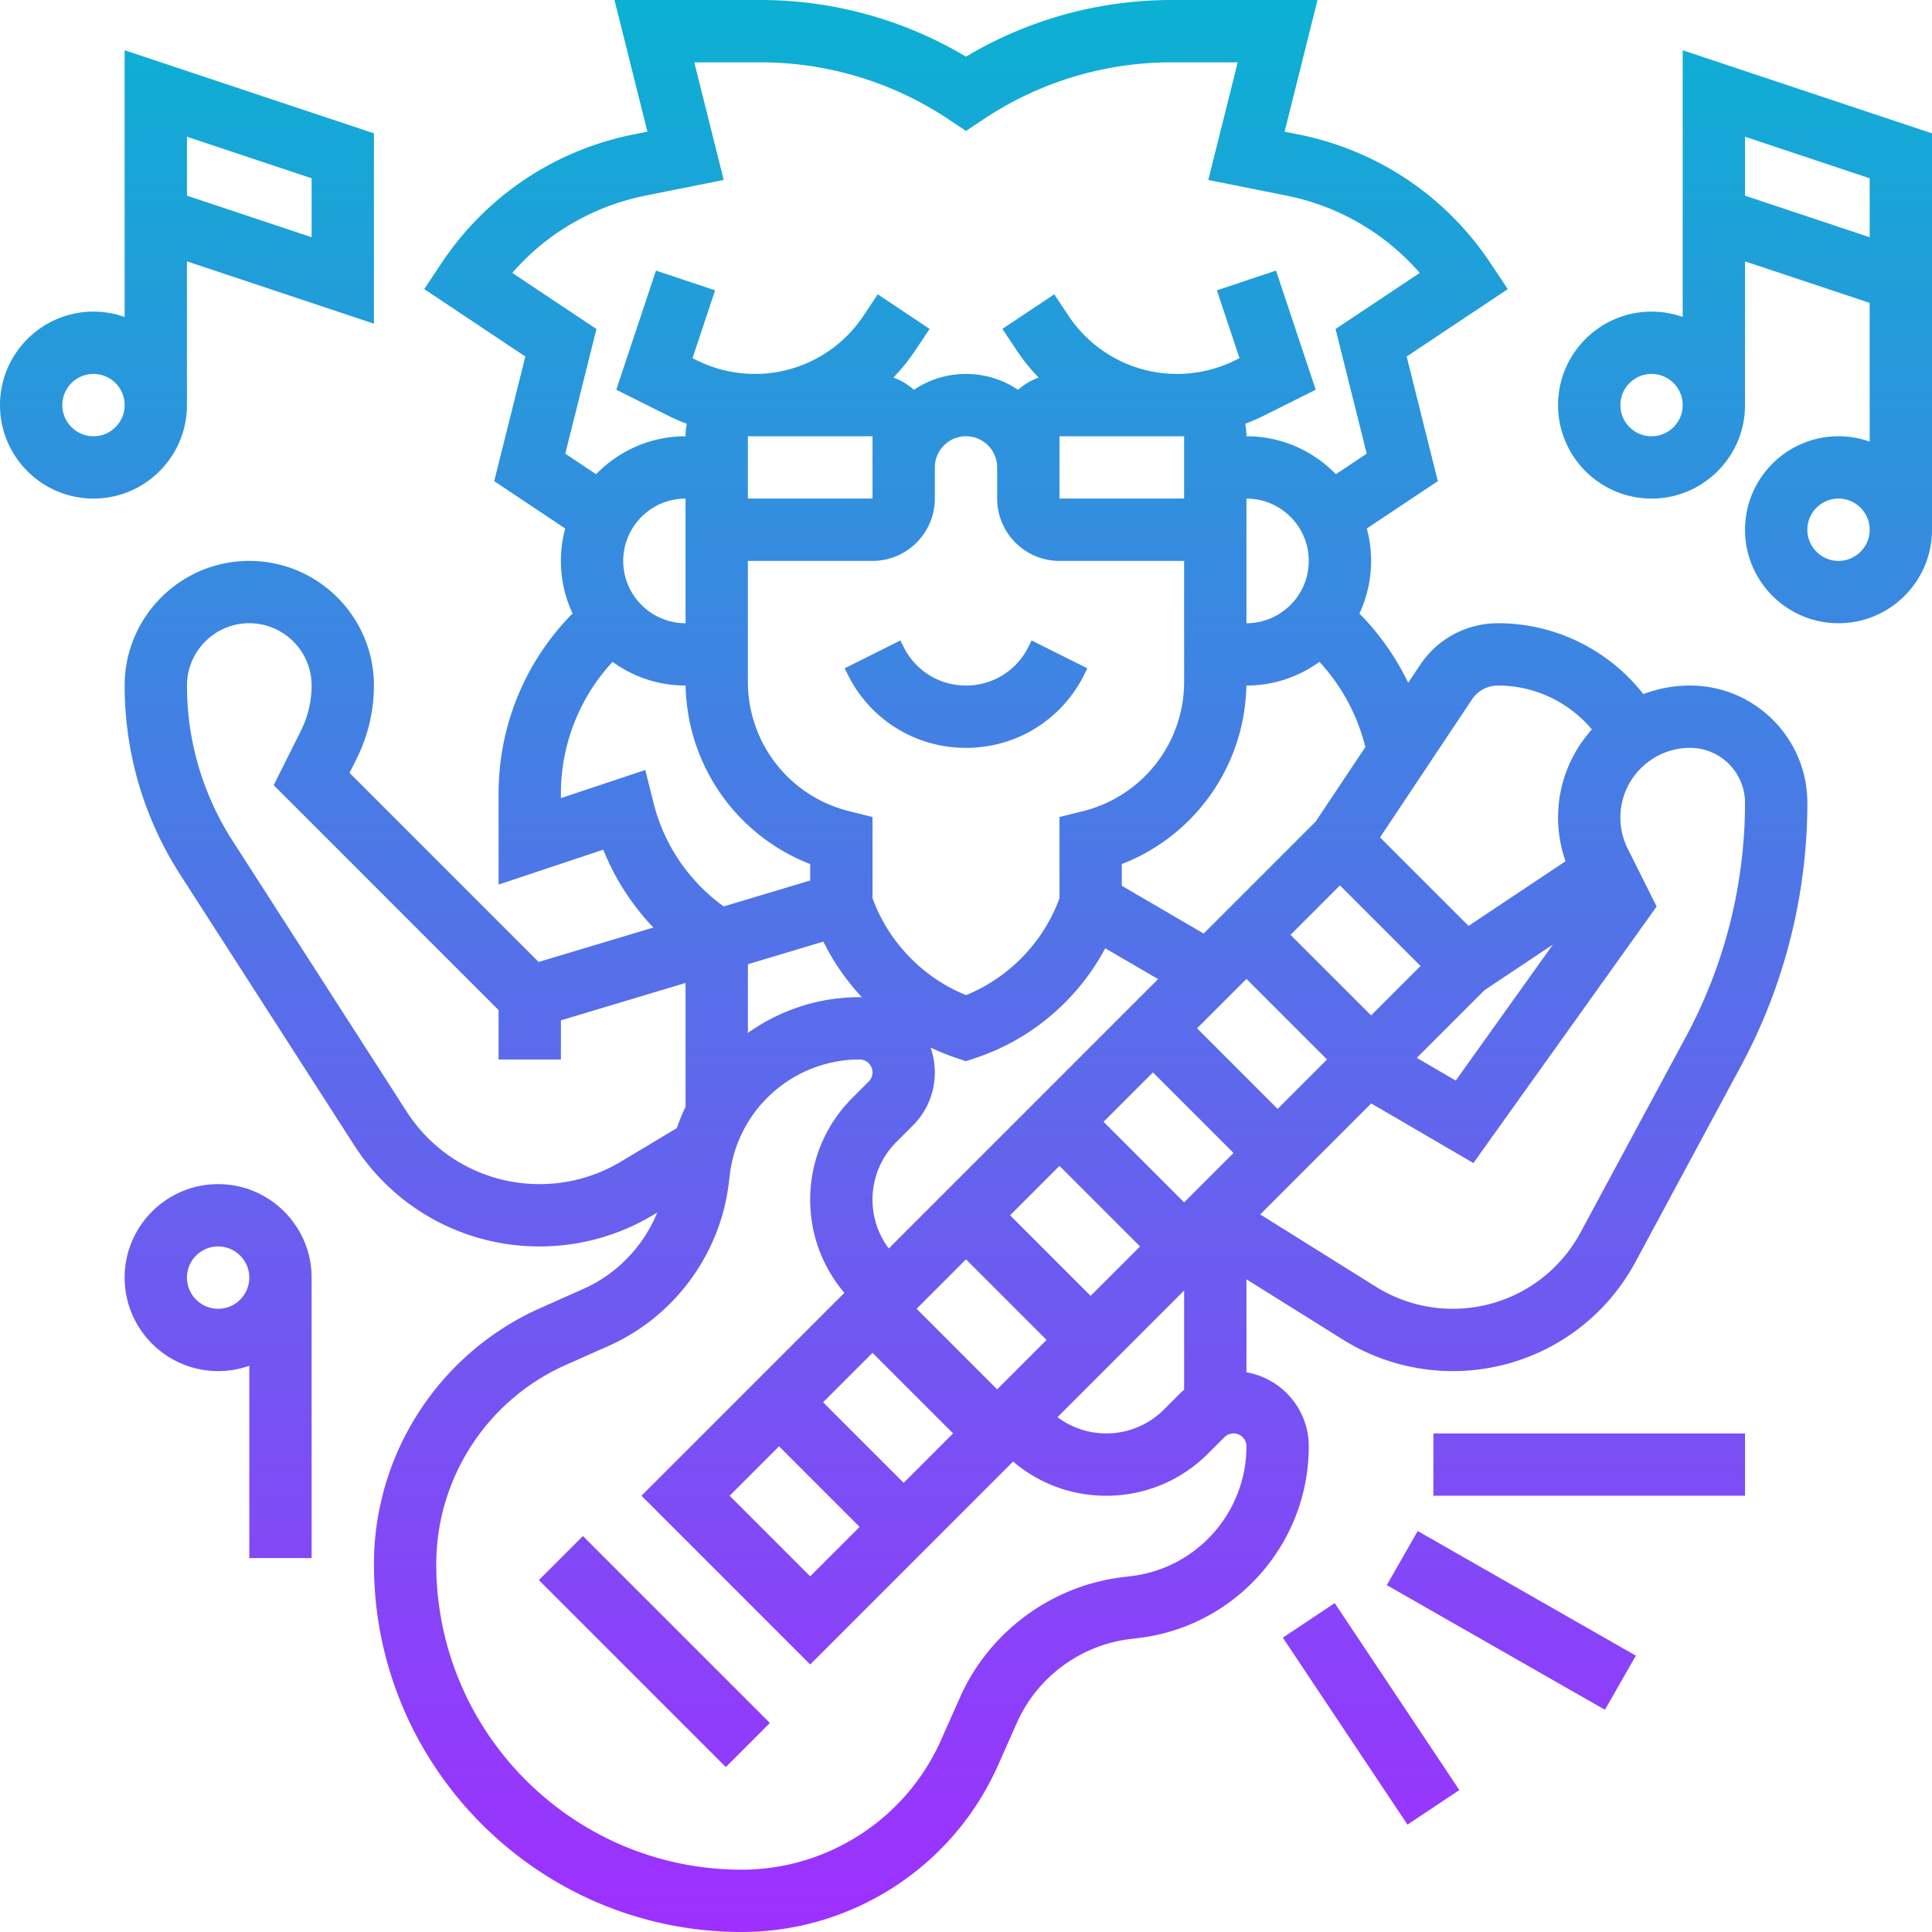 <svg xmlns="http://www.w3.org/2000/svg" xmlns:xlink="http://www.w3.org/1999/xlink"  version="1.1" width="512" height="512" x="0" y="0" viewBox="0 0 496 496" style="enable-background:new 0 0 512 512" xml:space="preserve"><g><linearGradient id="a" x1="248" x2="248" y1="496" y2="0" gradientUnits="userSpaceOnUse"><stop offset="0" stop-color="#9f2fff"/><stop offset="1" stop-color="#0bb1d3"/></linearGradient><path fill="url(#a)" d="m217.689 173.268-.845-1.689 14.311-7.156.845 1.689c3.05 6.1 9.181 9.889 16 9.889s12.95-3.789 16-9.889l.845-1.689 14.311 7.156-.845 1.689C272.533 184.822 260.919 192 248 192s-24.533-7.178-30.311-18.732zm-79.346 232.389 48 48 11.313-11.314-48-48zM464 206.111c0 23.489-5.886 46.837-17.022 67.52l-27.122 50.368A53.177 53.177 0 0 1 372.976 352a53.195 53.195 0 0 1-28.22-8.093L320 328.434v23.871c9.073 1.578 16 9.491 16 19.008 0 24.941-18.663 46.082-43.411 49.176l-2.628.328c-12.635 1.579-23.698 9.789-28.871 21.427l-4.888 10.998C244.659 479.217 218.833 496 190.408 496 138.352 496 96 453.648 96 401.592c0-28.425 16.784-54.25 42.758-65.794l10.997-4.889c8.685-3.86 15.457-11.001 18.993-19.628l-1.088.653A56.624 56.624 0 0 1 138.536 320c-19.351 0-37.151-9.718-47.616-25.996l-44.672-69.489A89.55 89.55 0 0 1 32 176c0-17.645 14.355-32 32-32s32 14.355 32 32a42.102 42.102 0 0 1-4.422 18.733l-1.844 3.687 48.544 48.544 29.465-8.839a62.404 62.404 0 0 1-12.857-19.987L128 227.1v-23.322c0-17.496 6.852-34.007 18.995-46.282A31.807 31.807 0 0 1 144 144c0-2.876.388-5.663 1.103-8.317l-18.231-12.154 8-32-25.965-17.311 4.438-6.656c11.503-17.255 29.037-28.997 49.372-33.064l3.489-.697L157.754 0h37.402c18.7 0 36.861 5.014 52.844 14.544C263.983 5.014 282.144 0 300.844 0h37.402l-8.45 33.801 3.489.697c20.335 4.067 37.869 15.81 49.372 33.064l4.438 6.656-25.965 17.311 8 32-18.231 12.154a31.922 31.922 0 0 1-1.897 21.824 65.96 65.96 0 0 1 12.522 17.788l3.072-4.608a23.954 23.954 0 0 1 19.969-10.688c14.725 0 28.42 6.83 37.329 18.2a33.725 33.725 0 0 1 11.997-2.2C450.492 176 464 189.508 464 206.111zM304 356.776v-25.463l-32.516 32.516A20.795 20.795 0 0 0 284 368a20.833 20.833 0 0 0 14.828-6.142l4.202-4.202c.311-.311.642-.593.97-.88zM187.314 384 208 404.687 220.686 392 200 371.314zm57.372-16L224 347.314 211.314 360 232 380.686zm-16.515-47.484 69.15-69.15-13.576-7.92c-7.007 13.154-18.906 23.374-33.215 28.144l-2.53.843-2.53-.843a58.091 58.091 0 0 1-6.577-2.658 19.179 19.179 0 0 1 1.106 6.382c0 5.16-2.009 10.01-5.657 13.657l-4.201 4.201A20.838 20.838 0 0 0 224 308a20.8 20.8 0 0 0 4.171 12.516zM192 265.19c8.142-5.797 18.066-9.19 28.686-9.19.202 0 .399.024.599.03a58.78 58.78 0 0 1-9.897-14.295L192 247.552zM176 128c-8.822 0-16 7.178-16 16s7.178 16 16 16zm16-16v16h32v-16zm0 63.016a34.198 34.198 0 0 0 25.94 33.224l6.06 1.515v20.843c4.12 11.274 12.912 20.373 24 24.879 11.088-4.506 19.88-13.605 24-24.879v-20.843l6.06-1.515A34.196 34.196 0 0 0 304 175.016V144h-32c-8.822 0-16-7.178-16-16v-8c0-4.411-3.589-8-8-8s-8 3.589-8 8v8c0 8.822-7.178 16-16 16h-32zM272 128h32v-16h-32zm48 0v32c8.822 0 16-7.178 16-16s-7.178-16-16-16zm11.314 112L352 260.686 364.686 248 344 227.314zm-96 96L256 356.686 268.686 344 248 323.314zm57.372-16L272 299.314 259.314 312 280 332.686zM304 308.686 316.686 296 296 275.314 283.314 288zM340.686 272 320 251.314 307.314 264 328 284.686zm23.046-.418 9.998 5.833 24.936-34.91-17.569 11.713zm-9.438-56.602 22.725 22.725 24.902-16.601a34.053 34.053 0 0 1-1.922-11.216c0-8.685 3.287-16.614 8.678-22.617a31.438 31.438 0 0 0-24.115-11.272 7.986 7.986 0 0 0-6.657 3.563zm-3.766-23.193a49.934 49.934 0 0 0-11.787-21.872A31.828 31.828 0 0 1 320 176h-.019A50.157 50.157 0 0 1 288 221.837v5.568l21.02 12.262 28.764-28.764zm-197.489-70.043c5.82-6.003 13.96-9.744 22.961-9.744 0-1.098.112-2.169.323-3.205a49.16 49.16 0 0 1-4.661-2.018l-13.445-6.725 10.194-30.582 15.179 5.061-5.806 17.418 1.034.517a33.664 33.664 0 0 0 14.978 3.535 33.425 33.425 0 0 0 27.866-14.913l3.682-5.524 13.313 8.875-3.683 5.524a49.735 49.735 0 0 1-5.628 6.976 15.989 15.989 0 0 1 5.287 3.139C238.456 97.504 243.055 96 248 96s9.544 1.504 13.367 4.077a15.989 15.989 0 0 1 5.287-3.139 49.664 49.664 0 0 1-5.628-6.976l-3.683-5.524 13.313-8.875 3.683 5.524A33.425 33.425 0 0 0 302.205 96a33.672 33.672 0 0 0 14.979-3.536l1.033-.516-5.806-17.418 15.179-5.061 10.194 30.582-13.444 6.724a49.185 49.185 0 0 1-4.662 2.019c.212 1.036.323 2.108.323 3.206 9.002 0 17.141 3.742 22.961 9.744l7.91-5.274-8-32 21.609-14.406c-8.891-10.217-20.835-17.177-34.334-19.877l-19.943-3.988L317.754 16h-16.91a86.997 86.997 0 0 0-48.407 14.656L248 33.614l-4.438-2.958A86.991 86.991 0 0 0 195.156 16h-16.91l7.55 30.199-19.943 3.988c-13.499 2.7-25.443 9.66-34.334 19.877l21.609 14.406-8 32zm32.755 110.965L208 226.048v-4.211c-18.821-7.309-31.584-25.292-31.981-45.837H176a31.816 31.816 0 0 1-18.735-6.082C148.775 179.077 144 191.08 144 203.777v1.123l21.666-7.222 2.096 8.381c2.708 10.834 9.064 20.173 18.032 26.65zm-12.015 56.894a49.176 49.176 0 0 1 2.221-5.461v-31.79l-32 9.6V272h-16v-12.686L70.266 201.58l7.001-14.003A26.015 26.015 0 0 0 80 176c0-8.822-7.178-16-16-16s-16 7.178-16 16a73.564 73.564 0 0 0 11.708 39.862l44.672 69.489C111.886 297.028 124.655 304 138.537 304a40.617 40.617 0 0 0 20.892-5.787zM320 371.313a3.316 3.316 0 0 0-3.313-3.313c-.885 0-1.717.345-2.344.971l-4.201 4.201C303.16 380.154 293.876 384 284 384c-8.858 0-17.235-3.103-23.907-8.78L208 427.313 164.686 384l52.094-52.093C211.103 325.233 208 316.858 208 308c0-9.875 3.846-19.158 10.828-26.142l4.202-4.202c.626-.625.97-1.457.97-2.343a3.316 3.316 0 0 0-3.313-3.313c-16.889 0-31.204 12.638-33.298 29.396l-.329 2.628c-2.271 18.167-14.075 34.072-30.805 41.507l-10.997 4.889C125.054 359.397 112 379.483 112 401.592 112 444.826 147.174 480 190.408 480c22.108 0 42.195-13.054 51.173-33.256l4.888-10.998c7.437-16.731 23.342-28.535 41.508-30.806l2.628-.328c16.758-2.094 29.395-16.41 29.395-33.299zm128-165.202c0-7.781-6.33-14.111-14.111-14.111-9.864 0-17.889 8.024-17.889 17.889 0 2.763.653 5.528 1.888 7.999l7.421 14.843-47.04 65.855-26.237-15.305-28.496 28.496 29.7 18.563a37.198 37.198 0 0 0 19.739 5.661 37.195 37.195 0 0 0 32.792-19.587l27.122-50.368A126.824 126.824 0 0 0 448 206.111zM368 384h80v-16h-80zm-11.969 22.946 56 32 7.938-13.893-56-32zm-26.687 13.492 32 48 13.313-8.875-32-48zM24 128c-13.234 0-24-10.767-24-24s10.766-24 24-24c2.804 0 5.496.488 8 1.376V12.9l64 21.334V83.1l-48-16V104c0 13.233-10.766 24-24 24zm24-77.766L80 60.9V45.766L48 35.1zM32 104c0-4.411-3.589-8-8-8s-8 3.589-8 8 3.589 8 8 8 8-3.589 8-8zm400-91.1 64 21.334V136c0 13.233-10.766 24-24 24s-24-10.767-24-24 10.766-24 24-24c2.804 0 5.496.488 8 1.376v-35.61L448 67.1V104c0 13.233-10.766 24-24 24s-24-10.767-24-24 10.766-24 24-24c2.804 0 5.496.488 8 1.376zm0 91.1c0-4.411-3.589-8-8-8s-8 3.589-8 8 3.589 8 8 8 8-3.589 8-8zm48 32c0-4.411-3.589-8-8-8s-8 3.589-8 8 3.589 8 8 8 8-3.589 8-8zM448 35.1v15.134L480 60.9V45.766zM80 328v72H64v-49.376A23.89 23.89 0 0 1 56 352c-13.234 0-24-10.767-24-24s10.766-24 24-24 24 10.767 24 24zm-16 0c0-4.411-3.589-8-8-8s-8 3.589-8 8 3.589 8 8 8 8-3.589 8-8z" data-original="url(#a)"/></g></svg>